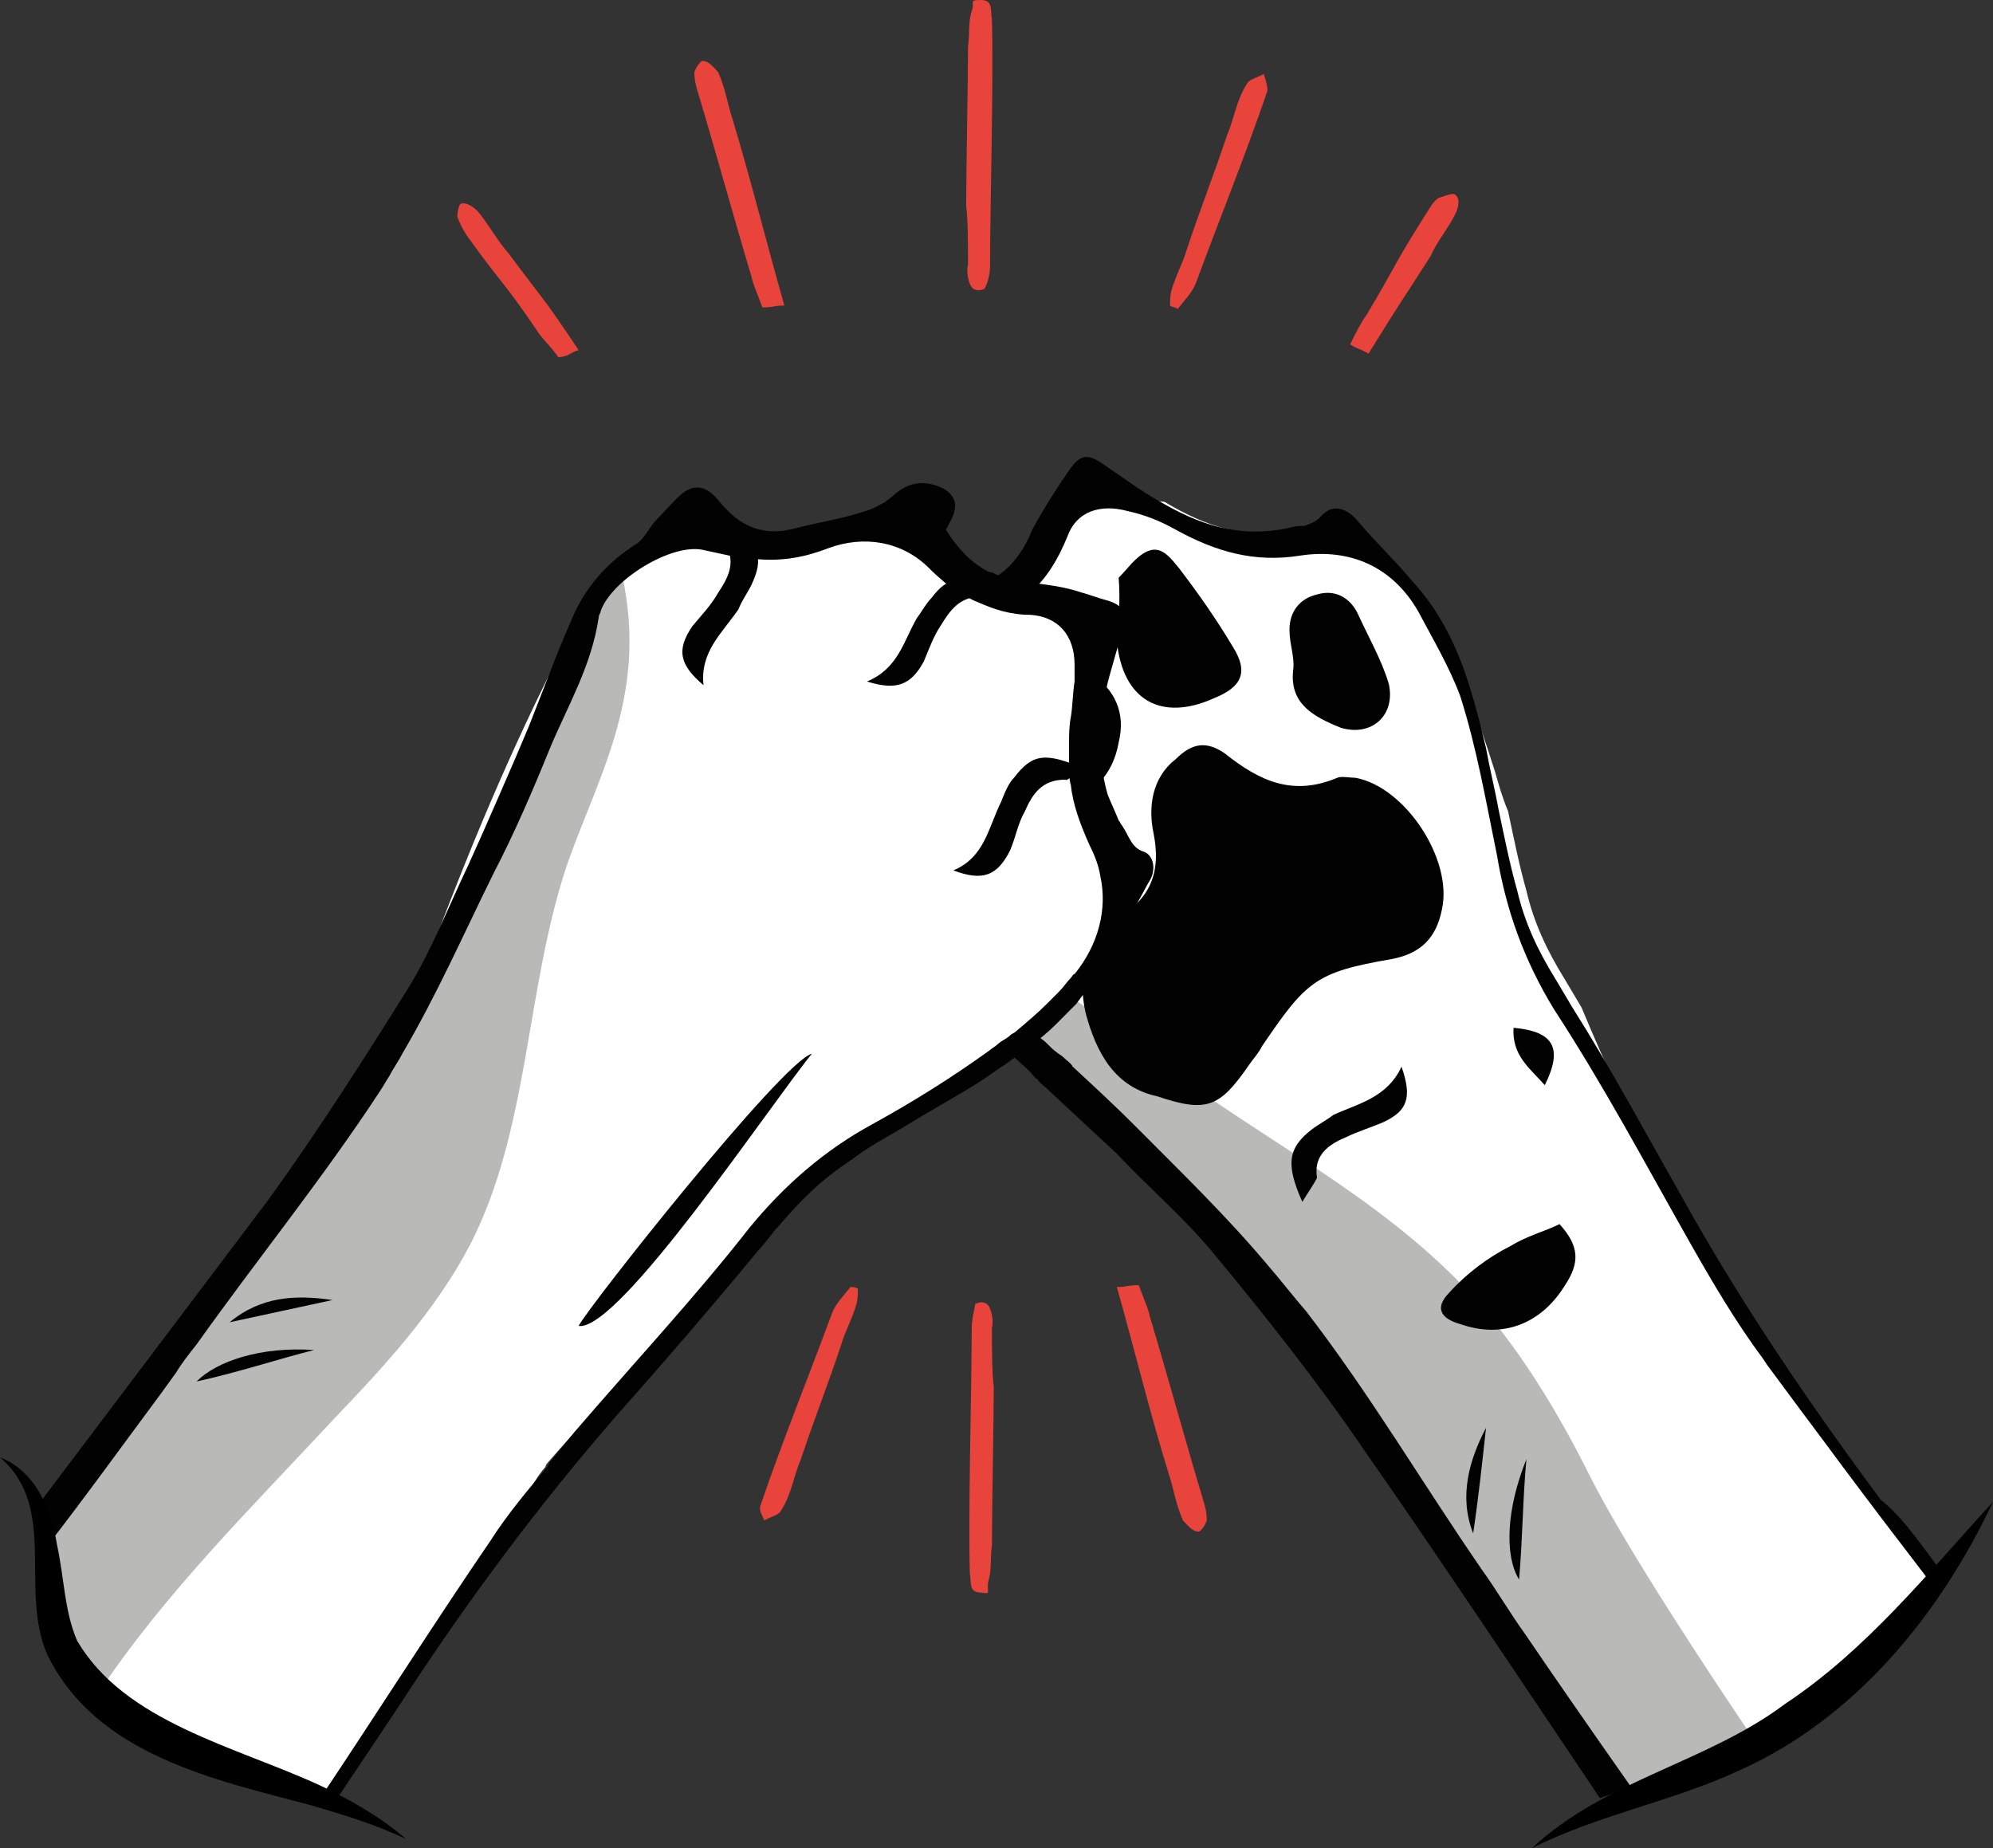 <svg width="110" height="102" viewBox="0 0 110 102" fill="none" xmlns="http://www.w3.org/2000/svg">
<rect x="0" y="0" width="110" height="102" fill="#333333" stroke="none"/>
<g clip-path="url(#clip0_13513_4917)">
<path d="M43.29 16.863C42.682 16.863 42.783 16.965 42.073 16.965C41.871 16.351 41.566 15.738 41.465 15.227C40.451 11.854 39.539 8.482 38.525 5.109C38.424 4.802 38.322 4.394 38.322 3.985C38.424 3.678 38.728 3.269 38.829 3.371C39.133 3.371 39.438 3.78 39.64 3.985C40.046 4.905 40.147 5.722 40.451 6.642C41.465 10.015 42.276 13.285 43.29 16.863Z" fill="#E8443C"/>
<path d="M31.935 19.317C31.327 19.521 31.53 19.624 30.82 19.726C30.415 19.113 29.908 18.704 29.604 18.193C27.576 15.229 27.88 15.944 25.751 12.98C25.548 12.674 25.346 12.265 25.244 11.958C25.244 11.652 25.346 11.243 25.447 11.243C25.751 11.141 26.157 11.447 26.359 11.652C26.968 12.367 27.373 13.185 28.083 14.002C30.212 16.864 29.806 16.149 31.935 19.317Z" fill="#E8443C"/>
<path d="M75.529 19.521C75.022 19.214 75.022 19.316 74.516 19.009C74.82 18.396 75.124 17.783 75.428 17.374C77.253 14.308 76.746 14.921 78.672 11.855C78.875 11.549 79.078 11.14 79.382 10.935C79.686 10.833 80.193 10.629 80.294 10.731C80.599 10.935 80.497 11.344 80.396 11.651C79.99 12.571 79.382 13.184 78.977 14.104C77.152 16.965 77.557 16.25 75.529 19.521Z" fill="#E8443C"/>
<path d="M54.34 15.944C54.036 16.046 53.934 16.046 53.732 15.944C53.428 15.739 53.326 14.922 53.428 14.615C53.428 13.593 53.428 12.162 53.326 11.345C53.326 9.403 53.428 4.599 53.428 2.555C53.529 1.942 53.428 1.226 53.63 0.613C53.833 0.102 53.428 0 54.137 0C54.847 0 54.644 0.613 54.745 1.022C54.847 4.293 54.644 11.345 54.644 14.615C54.644 15.126 54.543 15.535 54.34 15.944Z" fill="#E8443C"/>
<path d="M64.58 16.865C64.58 16.559 64.58 16.252 64.681 15.946C64.884 15.23 65.29 14.515 65.493 13.799C66.202 11.653 67.013 9.609 67.723 7.463C68.129 6.543 68.23 5.521 68.838 4.601C68.939 4.396 69.345 4.294 69.751 4.09C69.852 4.396 69.953 4.703 69.953 5.01C68.737 8.587 67.317 12.062 65.999 15.639C65.797 16.15 65.391 16.559 64.986 17.07C64.986 16.968 64.681 16.968 64.58 16.865Z" fill="#E8443C"/>
<path d="M61.641 71.032C62.249 71.032 62.148 70.93 62.857 70.93C63.06 71.543 63.364 72.156 63.465 72.667C64.479 76.04 65.392 79.413 66.406 82.785C66.507 83.092 66.608 83.501 66.608 83.91C66.507 84.216 66.203 84.625 66.101 84.523C65.797 84.523 65.493 84.114 65.29 83.91C64.885 82.99 64.784 82.172 64.479 81.252C63.465 77.982 62.654 74.609 61.641 71.032Z" fill="#E8443C"/>
<path d="M53.834 71.952C54.139 71.849 54.24 71.849 54.443 71.952C54.747 72.156 54.848 72.974 54.747 73.28C54.747 74.302 54.747 75.733 54.848 76.551C54.848 78.493 54.747 83.296 54.747 85.34C54.645 85.954 54.747 86.669 54.544 87.282C54.443 87.895 54.747 87.998 54.139 87.895C53.429 87.895 53.632 87.282 53.53 86.874C53.429 83.603 53.632 76.551 53.632 73.28C53.632 72.871 53.733 72.463 53.834 71.952Z" fill="#E8443C"/>
<path d="M47.346 71.133C47.346 71.44 47.346 71.747 47.245 72.053C47.042 72.769 46.636 73.484 46.434 74.2C45.724 76.346 44.913 78.39 44.203 80.536C43.798 81.456 43.696 82.478 43.088 83.398C42.987 83.602 42.581 83.705 42.176 83.909C42.074 83.602 41.872 83.398 41.973 83.091C43.19 79.514 44.609 76.039 45.927 72.462C46.13 71.951 46.535 71.542 46.941 71.031C47.042 71.031 47.245 71.031 47.346 71.133Z" fill="#E8443C"/>
<path d="M106.755 87.591C106.755 87.591 106.349 88.102 106.349 88.204C105.031 90.35 103.105 92.088 100.976 93.519C99.252 94.745 97.529 95.972 95.603 96.891C95.096 97.198 94.589 97.402 93.981 97.607C92.662 98.118 91.345 98.424 90.027 98.833C89.925 98.833 89.925 98.833 89.824 98.935C89.722 98.935 89.621 99.038 89.52 99.038C89.418 98.935 89.317 98.833 89.317 98.629C88.911 97.913 87.999 96.585 87.087 95.154C86.985 94.949 86.782 94.745 86.681 94.541C86.073 93.519 85.363 92.599 84.856 91.781C84.856 91.781 84.856 91.679 84.755 91.679C84.451 91.168 84.248 90.759 84.045 90.452C81.308 85.138 78.874 79.619 75.022 75.224C73.501 73.384 71.676 71.749 69.852 70.114C68.229 68.683 66.506 67.354 64.782 66.026C62.958 64.493 61.234 62.959 59.511 61.426C59.004 61.017 58.497 60.507 57.99 59.995C57.888 59.893 57.888 59.893 57.787 59.791C57.686 59.689 57.584 59.689 57.584 59.587C57.381 59.484 57.28 59.28 57.179 59.178C57.077 59.076 57.077 59.076 56.976 58.974C56.672 58.667 56.469 58.462 56.165 58.156C55.557 57.645 55.05 57.032 54.543 56.52C54.34 56.316 54.137 56.112 53.934 55.907C53.022 54.987 52.109 54.068 51.298 53.148C50.893 52.739 50.69 52.432 50.285 52.024C49.372 51.104 48.358 49.98 48.156 48.651C47.649 46.913 48.257 45.176 48.865 43.541C49.778 42.927 50.183 42.008 50.386 40.577C50.386 40.168 50.487 39.759 50.487 39.35V39.248C50.487 39.146 50.589 39.044 50.589 38.941C50.69 38.635 50.893 38.328 50.994 38.022C51.501 36.693 52.211 36.08 53.022 35.466C53.225 35.262 53.529 35.16 53.833 34.955C54.036 34.853 54.34 34.649 54.543 34.444C54.543 34.444 54.644 34.444 54.644 34.342C54.847 34.24 54.948 34.138 55.151 33.933C55.354 33.729 55.557 33.627 55.759 33.32C55.861 33.218 56.063 33.014 56.165 32.809C56.266 32.707 56.266 32.605 56.368 32.502C56.469 32.4 56.469 32.298 56.57 32.196C58.801 28.006 59.206 27.086 62.045 27.494C62.755 27.597 63.464 27.597 64.275 27.699C66.506 29.028 68.736 29.845 71.575 29.232C71.879 29.13 72.183 29.13 72.386 29.13C74.617 29.743 76.644 30.765 77.962 32.298C79.99 34.751 81.612 39.759 82.524 42.621C82.727 43.336 82.93 44.052 83.234 44.767C83.538 46.198 83.842 47.731 84.248 49.162C84.653 50.899 85.363 52.432 86.377 54.068C86.681 54.579 86.985 55.09 87.289 55.601C89.925 61.937 93.068 68.07 96.718 73.998C97.022 74.406 97.427 74.611 97.732 75.122C99.658 78.392 103.308 83.094 106.755 87.591Z" fill="white"/>
<path d="M94.084 97.604C95.097 97.195 96.01 96.684 96.922 96.173C94.489 92.596 89.826 85.544 87.798 81.558C85.973 77.878 83.743 74.199 80.904 71.133C75.936 65.921 69.752 62.957 64.074 58.664C59.918 55.598 54.95 51.51 49.881 50.59C49.881 51.407 51.3 52.123 51.402 53.043C55.66 57.642 60.222 61.934 64.987 65.921C68.535 68.782 70.867 72.462 73.807 75.936C78.978 81.967 84.959 91.983 89.623 99.035C91.144 98.524 92.664 98.115 94.084 97.604Z" fill="#B9B9B8"/>
<path d="M107.161 86.771C107.06 87.078 106.857 87.282 106.756 87.589C103.309 83.092 99.862 78.493 97.53 75.325L97.327 75.018C95.806 72.974 94.488 70.725 93.272 68.579C90.838 64.286 88.507 59.892 85.769 55.701C84.147 53.044 83.133 50.284 82.626 47.218C82.018 44.254 81.511 41.29 80.599 38.429C79.991 36.793 79.078 35.26 78.267 33.727C76.848 31.274 74.516 30.252 71.779 30.661C69.244 31.07 67.115 30.457 64.885 29.23C63.972 28.719 63.161 28.413 62.249 28.208C60.728 27.799 59.41 28.208 58.903 29.639C58.396 30.866 57.788 31.888 56.875 32.705C56.774 32.807 56.673 32.91 56.571 32.91C56.47 33.012 56.267 33.114 56.166 33.216C55.861 33.421 55.557 33.625 55.253 33.83C55.05 33.932 54.949 34.034 54.746 34.136C54.746 34.136 54.645 34.136 54.645 34.238C54.442 34.34 54.138 34.545 53.935 34.749C53.428 35.056 53.023 35.567 52.719 35.976C52.516 36.282 52.313 36.589 52.212 36.998C52.009 37.611 51.908 38.327 51.908 39.042C52.009 41.495 50.995 43.539 49.88 45.583C48.866 47.116 49.677 51.102 51.299 52.226C51.401 52.226 51.401 52.328 51.502 52.328C53.834 53.657 55.456 55.599 57.484 57.337C57.788 57.541 57.991 57.847 58.295 58.052C58.396 58.154 58.599 58.256 58.7 58.358C58.903 58.563 59.106 58.665 59.207 58.87C60.424 59.994 61.64 61.118 62.857 62.344C65.29 64.797 67.723 67.148 69.954 69.805C70.663 70.623 71.373 71.543 72.083 72.361C75.631 76.96 78.571 81.968 81.816 86.669C82.626 87.793 83.336 89.02 84.147 90.144C85.465 92.086 87.797 95.459 90.027 98.627C90.027 98.627 90.027 98.627 89.926 98.627C89.926 98.627 89.825 98.627 89.825 98.729C89.318 98.934 88.811 99.036 88.304 99.24C84.046 92.904 79.078 85.443 75.428 80.23C72.792 76.347 69.954 72.769 66.912 69.09C65.29 67.148 63.364 65.513 61.64 63.673C60.322 62.447 59.004 61.22 57.686 59.994C57.585 59.892 57.382 59.789 57.281 59.585C57.078 59.483 56.977 59.278 56.875 59.176C56.47 58.767 56.064 58.461 55.659 58.052C54.138 56.621 52.414 55.292 50.894 53.861C49.474 52.533 48.562 51 48.157 49.16C48.055 48.649 47.548 48.24 47.244 47.627C46.94 47.014 46.636 46.401 46.433 45.787C46.129 44.97 46.636 44.254 47.447 44.05C47.954 43.846 48.461 43.641 48.765 43.437C49.677 42.824 50.083 41.904 50.285 40.473C50.285 40.064 50.387 39.655 50.387 39.246V39.144V38.94C50.488 38.122 50.59 37.407 50.59 36.691C50.59 36.282 50.59 35.874 50.387 35.465C50.387 35.26 50.285 35.056 50.083 34.852C49.677 33.83 49.88 32.91 50.59 32.194C51.603 31.377 52.212 32.399 52.719 32.91C52.921 32.91 53.124 32.807 53.327 32.705C53.834 32.603 54.239 32.399 54.645 32.092C54.746 31.99 54.949 31.888 55.05 31.785C55.963 31.172 56.571 30.252 56.977 29.23C57.585 28.106 58.295 26.982 59.004 25.96C59.714 24.938 60.12 25.04 61.235 25.858C62.147 26.471 62.958 27.084 63.871 27.595C66.101 28.924 68.332 29.741 71.17 29.128C71.474 29.026 71.779 29.026 71.981 29.026C72.285 28.924 72.59 28.822 72.894 28.515C73.502 27.799 74.212 28.004 74.82 28.617C75.834 29.843 76.949 30.866 77.963 32.092C80.396 34.749 81.207 37.918 82.018 41.29C82.221 42.415 82.525 43.641 82.728 44.765C83.032 46.196 83.336 47.729 83.742 49.16C84.147 50.898 84.857 52.431 85.871 54.066C86.175 54.577 86.479 55.088 86.783 55.599C88.912 58.972 90.838 62.549 92.866 66.126C96.11 71.952 99.862 77.471 103.815 82.785C104.829 83.603 105.539 84.523 107.161 86.771Z" fill="#020203"/>
<path d="M63.872 60.506C61.54 59.995 60.526 58.156 59.918 55.907C59.411 53.658 60.019 51.819 61.844 50.592C63.568 49.468 64.074 48.037 63.669 45.993C63.365 44.562 63.568 42.927 64.885 41.905C65.798 40.985 66.609 40.883 67.623 41.598C69.549 43.132 71.374 43.949 73.807 42.927C74.01 42.825 74.517 42.927 74.821 42.927C77.558 43.438 80.194 47.424 79.586 50.184C79.282 51.717 78.471 52.636 76.747 52.943C72.591 53.658 72.084 54.17 69.65 57.747C69.448 58.156 69.144 58.462 68.941 58.769C67.319 61.12 66.609 61.426 63.872 60.506Z" fill="#020203"/>
<path d="M57.484 35.668C57.991 35.975 59.106 36.486 60.12 37.099C61.539 38.019 62.148 39.348 61.742 40.983C61.438 42.72 60.323 43.947 58.599 44.356C58.092 44.458 57.281 44.151 56.876 43.64C55.355 41.903 54.24 39.961 54.037 37.712C53.733 35.668 54.848 34.953 57.484 35.668Z" fill="#020203"/>
<path d="M61.742 31.887C62.249 31.376 62.654 30.763 63.263 30.456C64.074 30.047 64.581 30.763 65.088 31.376C66.102 32.705 67.115 34.136 68.028 35.669C68.94 37.099 68.535 37.917 67.014 38.53C64.074 39.859 61.945 38.633 61.641 35.362C61.742 34.238 61.843 33.114 61.742 31.887Z" fill="#020203"/>
<path d="M55.76 53.249C55.253 53.045 54.746 53.045 54.441 52.841C52.617 51.614 51.197 49.877 50.386 47.73C49.879 46.095 50.488 45.277 52.008 45.38C53.022 45.38 53.833 45.584 54.847 45.788C56.672 46.197 57.483 47.117 56.976 49.059C56.773 50.285 56.165 51.512 55.76 53.249Z" fill="#020203"/>
<path d="M74.009 40.167C72.488 39.554 71.17 38.839 71.373 36.999C71.474 36.284 71.17 35.568 71.17 34.751C71.17 33.728 71.778 33.013 72.691 32.809C73.704 32.502 74.516 33.013 74.921 33.831C75.529 35.159 76.239 36.386 76.645 37.715C77.05 39.452 75.732 40.678 74.009 40.167Z" fill="#020203"/>
<path d="M86.074 67.559C87.19 68.785 87.19 69.705 86.379 70.931C85.061 73.078 82.931 73.895 80.6 73.078C79.484 72.771 79.18 72.158 79.991 71.34C80.904 70.318 82.121 69.398 83.337 68.785C84.351 68.172 85.263 67.967 86.074 67.559Z" fill="#020203"/>
<path d="M71.88 66.332C70.967 64.288 71.069 63.368 72.387 62.346C72.792 62.039 73.198 61.835 73.603 61.528C74.921 60.915 76.543 60.609 77.355 58.871C77.963 60.609 77.659 61.324 76.341 61.937C75.631 62.244 74.921 62.448 74.313 62.755C73.299 63.164 72.488 63.777 72.691 65.003C72.488 65.412 72.184 65.821 71.88 66.332Z" fill="#020203"/>
<path d="M83.538 56.723C85.769 56.927 86.276 57.847 85.262 59.891C84.451 58.971 83.437 58.256 83.538 56.723Z" fill="#020203"/>
<path d="M84.248 80.535C84.045 82.681 84.045 84.828 83.843 87.178C83.032 85.85 83.133 83.295 84.248 80.535Z" fill="#020203"/>
<path d="M81.309 84.626C80.498 82.582 81.106 80.538 82.019 78.801C81.816 80.641 81.613 82.582 81.309 84.626Z" fill="#020203"/>
<path d="M110 82.887C107.06 89.121 102.396 94.845 96.009 97.706C92.258 99.444 88.203 100.159 84.553 101.999C88.608 98.217 94.184 97.297 98.543 94.027C103.004 91.063 106.35 86.873 110 82.887Z" fill="black"/>
<path d="M59.613 42.623C59.613 44.053 60.728 46.711 60.627 48.142L62.046 48.755C61.843 50.901 60.424 52.332 59.613 53.865C59.613 53.967 58.903 53.967 58.903 54.07C58.802 54.274 58.7 54.478 58.498 54.683C58.295 54.989 58.092 55.296 57.889 55.603C57.383 56.216 56.876 56.727 56.369 57.238C56.065 57.544 55.76 57.749 55.456 58.056C55.355 58.158 55.152 58.26 55.051 58.362C54.138 59.078 53.226 59.793 52.212 60.406C51.502 60.917 50.691 61.531 49.982 62.041C48.968 62.655 47.954 63.166 47.041 63.881C45.318 65.005 44.203 66.13 42.986 67.561C42.581 67.969 42.277 68.48 41.871 68.889C37.816 72.569 33.862 76.555 30.212 80.745C30.212 80.745 30.111 80.847 30.111 80.949C29.198 81.971 28.995 83.096 28.083 84.118C24.535 88.512 22 93.112 18.857 98.017C18.654 98.222 18.148 98.937 17.945 99.244C16.728 98.528 14.498 97.609 13.18 97.2C10.645 96.382 8.111 95.973 6.083 94.236C4.765 93.112 3.954 91.783 3.346 90.25C3.244 90.046 3.244 89.841 3.143 89.637C3.042 89.432 2.94 89.228 2.94 88.921C2.839 88.512 2.737 88.104 2.636 87.695C2.535 87.286 2.535 86.877 2.433 86.468C2.332 86.059 2.332 85.651 2.332 85.242C2.332 84.935 2.23 84.629 2.23 84.322C2.23 84.22 2.23 84.118 2.23 84.015C2.535 83.607 2.839 83.198 3.143 82.687C5.171 80.132 7.097 77.27 9.327 74.919C12.876 71.24 15.613 67.458 18.046 62.961C18.959 61.531 20.784 60.508 21.392 58.975C22.507 56.318 23.419 53.559 24.433 50.799C26.664 44.973 29.198 39.148 32.138 33.731C32.341 33.22 32.645 32.811 32.848 32.402C33.558 31.176 34.673 30.358 35.889 29.643C37.41 28.621 36.802 28.416 38.627 28.518C39.134 28.518 39.539 28.723 40.046 28.927C40.35 29.029 40.553 29.132 40.959 29.234C42.277 29.541 44.406 29.643 49.475 28.11C52.313 27.292 50.387 28.621 52.719 30.46C52.922 30.665 53.226 30.869 53.53 31.074C53.631 31.176 53.733 31.176 53.834 31.278C53.935 31.38 54.037 31.38 54.24 31.482C56.267 32.504 58.599 33.118 59.613 34.855C59.816 35.162 59.917 35.468 60.019 35.877C60.019 35.877 60.019 35.877 60.019 35.979C60.221 37.001 59.714 37.308 59.816 38.535C59.917 39.965 59.512 41.09 59.613 42.623Z" fill="white"/>
<path d="M34.368 31.891C33.659 32.299 33.051 33.628 32.341 33.935C29.401 39.454 26.866 45.177 24.636 51.003C23.014 55.398 20.479 58.668 18.147 62.654C14.092 69.911 8.415 76.043 3.244 82.788C2.839 83.299 2.433 83.913 2.129 84.424C2.23 85.957 2.433 87.388 2.839 88.819C3.345 90.556 4.157 92.191 5.373 93.52C9.023 88.001 13.889 83.197 18.451 78.291C21.189 75.43 24.027 72.364 25.954 68.684C29.198 62.347 28.995 54.784 31.226 47.937C32.848 43.133 35.788 38.534 34.368 31.891Z" fill="#B9B9B8"/>
<path d="M63.364 48.753C62.654 50.082 61.843 51.513 61.134 52.841C60.627 53.761 60.019 54.579 59.41 55.396C59.005 55.805 58.7 56.112 58.295 56.52C57.889 56.929 57.383 57.338 56.876 57.747C56.572 58.054 56.166 58.258 55.862 58.462C55.76 58.565 55.558 58.667 55.456 58.769C54.949 59.076 54.443 59.484 53.935 59.791C52.618 60.609 51.3 61.324 49.982 62.142C48.968 62.755 47.954 63.266 47.041 63.981C45.318 65.106 44.203 66.23 42.986 67.661C42.581 68.07 42.277 68.581 41.871 68.99C39.337 72.056 36.7 75.122 34.065 78.086C29.705 83.094 25.751 88.408 22.101 94.029C20.885 95.869 19.567 97.811 18.35 99.651C18.148 99.446 17.945 99.344 17.742 99.14C20.885 94.438 23.926 89.635 27.069 85.035C27.982 83.605 29.097 82.276 30.212 80.947C30.212 80.845 30.313 80.845 30.313 80.743C30.82 80.13 31.226 79.619 31.733 79.005C34.977 75.224 38.323 71.647 41.364 67.763C43.29 65.412 45.521 63.47 48.157 62.04C50.387 60.813 52.516 59.484 54.645 57.951C54.747 57.849 54.949 57.747 55.051 57.645C55.254 57.44 55.558 57.338 55.76 57.134C55.862 57.032 55.963 57.032 56.065 56.929C56.673 56.418 57.281 55.907 57.889 55.294C58.092 55.09 58.295 54.885 58.498 54.681C58.7 54.476 58.903 54.17 59.106 53.965C59.207 53.863 59.207 53.761 59.309 53.761C60.627 52.126 61.134 50.184 60.728 48.344C60.627 47.731 60.424 47.22 60.12 46.607C59.613 45.482 59.207 44.358 59.106 43.336C59.005 43.029 59.005 42.621 59.005 42.314C59.005 41.905 59.005 41.394 59.005 40.986C59.005 40.577 59.005 40.066 59.106 39.555C59.207 38.941 59.207 38.226 59.309 37.613C59.309 37.306 59.309 36.999 59.309 36.693C59.309 35.058 58.396 34.036 56.876 33.933C55.76 33.933 54.848 33.627 53.935 33.218C53.631 33.116 53.327 32.911 53.023 32.707C53.023 32.707 53.023 32.707 52.922 32.707C52.719 32.605 52.618 32.502 52.415 32.4C52.111 32.094 51.705 31.787 51.401 31.48L51.3 31.378C49.779 29.845 47.65 29.539 45.724 30.254C44.406 30.765 43.189 30.969 41.871 30.867C41.364 30.867 40.756 30.765 40.249 30.663C39.742 30.561 39.337 30.458 38.83 30.356C37.106 29.947 33.76 31.991 33.152 33.729C33.152 33.831 33.051 33.933 33.051 34.036C32.645 36.795 31.327 38.941 30.313 41.394C29.401 43.643 28.387 45.993 27.272 48.14C25.65 51.41 24.129 54.885 22.203 58.156C22 58.565 21.696 58.973 21.493 59.382C21.29 59.689 21.189 59.893 20.986 60.2C17.843 65.004 14.194 69.501 10.848 74.202C10.443 74.713 10.037 75.224 9.733 75.735C9.429 76.144 9.226 76.45 8.922 76.859C6.793 79.721 4.664 82.685 2.433 85.547C2.433 85.24 2.332 84.933 2.332 84.627C2.332 84.525 2.332 84.422 2.332 84.32C2.332 83.809 2.23 83.298 2.23 82.889C6.387 77.37 10.645 71.749 14.802 66.23C17.539 62.448 20.074 58.462 22.507 54.579C23.825 52.432 24.737 50.082 25.853 47.731C26.968 45.278 28.083 42.723 29.198 40.066C30.009 38.022 30.719 36.08 31.53 34.24C32.24 32.502 33.456 31.072 35.078 30.05C35.585 29.743 35.788 29.13 36.295 28.619C36.802 28.108 37.207 27.597 37.714 27.188C38.424 26.677 39.032 26.881 39.641 27.597C40.857 29.13 42.175 29.641 44 29.13C45.217 28.823 46.535 28.619 47.751 28.21C48.157 28.108 48.461 27.903 48.866 27.699C48.968 27.597 49.272 27.392 49.373 27.29C50.184 26.575 51.097 26.472 52.111 26.983C53.226 27.699 52.516 28.619 52.212 29.232C52.516 29.743 52.922 30.254 53.327 30.663C53.631 30.969 53.935 31.174 54.24 31.378C54.443 31.48 54.544 31.583 54.747 31.583C55.456 31.991 56.267 32.094 57.18 32.196C57.991 32.298 58.802 32.4 59.714 32.707C60.12 32.809 60.627 33.014 61.032 33.116C62.148 33.422 62.249 33.933 61.843 35.16C61.641 35.875 61.438 36.591 61.235 37.306C61.032 38.022 60.931 38.737 60.83 39.452C60.627 40.986 60.728 42.416 61.134 43.847C61.337 44.358 61.539 44.767 61.742 45.278C61.843 45.38 61.843 45.482 61.945 45.585C62.35 46.198 62.452 46.811 63.161 47.016C63.668 47.22 63.871 48.038 63.364 48.753Z" fill="#020203"/>
<path d="M40.047 28.723C41.973 30.154 42.176 30.767 41.466 32.3C41.264 32.709 40.959 33.117 40.757 33.629C39.844 34.957 38.627 35.979 38.83 37.819C37.512 36.695 37.31 35.877 38.222 34.548C38.729 33.935 39.236 33.424 39.641 32.709C40.25 31.789 40.655 30.971 39.946 29.847C39.844 29.847 40.047 29.438 40.047 28.723Z" fill="#020203"/>
<path d="M59.815 42.416C57.686 41.496 56.977 41.598 55.963 42.927C55.659 43.234 55.456 43.745 55.253 44.256C54.544 45.687 54.341 47.322 52.617 48.037C54.239 48.65 55.05 48.344 55.76 46.913C56.064 46.197 56.166 45.482 56.571 44.767C56.977 43.847 57.483 43.029 58.801 43.029C58.903 43.131 59.106 42.825 59.815 42.416Z" fill="#020203"/>
<path d="M55.153 32.4C53.125 31.684 52.314 31.786 51.402 33.013C51.098 33.319 50.895 33.728 50.591 34.137C49.881 35.364 49.577 36.897 47.853 37.612C49.476 38.123 50.287 37.816 50.996 36.488C51.3 35.772 51.503 35.159 51.909 34.546C52.416 33.728 52.923 32.911 54.241 32.911C54.241 33.013 54.443 32.706 55.153 32.4Z" fill="#020203"/>
<path d="M44.811 58.156C42.479 61.018 34.166 73.487 31.936 73.18C32.443 72.158 43.189 58.565 44.811 58.156Z" fill="#020203"/>
<path d="M17.336 74.508C15.309 75.019 13.18 75.734 10.848 76.245C11.963 75.121 14.396 74.304 17.336 74.508Z" fill="#020203"/>
<path d="M12.674 72.977C14.397 71.546 16.324 71.444 18.351 71.751C16.425 72.159 14.6 72.568 12.674 72.977Z" fill="#020203"/>
<path d="M0 80.438C1.926 81.153 2.839 83.299 3.143 85.241C3.548 87.081 3.548 88.921 4.258 90.556C6.894 95.053 12.977 96.381 17.641 98.528C19.364 99.345 20.986 100.265 22.405 101.492C20.682 100.674 18.959 100.163 17.235 99.652C11.862 98.221 5.373 96.892 2.636 91.373C1.014 87.796 3.244 83.197 0 80.438Z" fill="black"/>
</g>
<defs>
<clipPath id="clip0_13513_4917">
<rect width="110" height="102" fill="white"/>
</clipPath>
</defs>
</svg>
